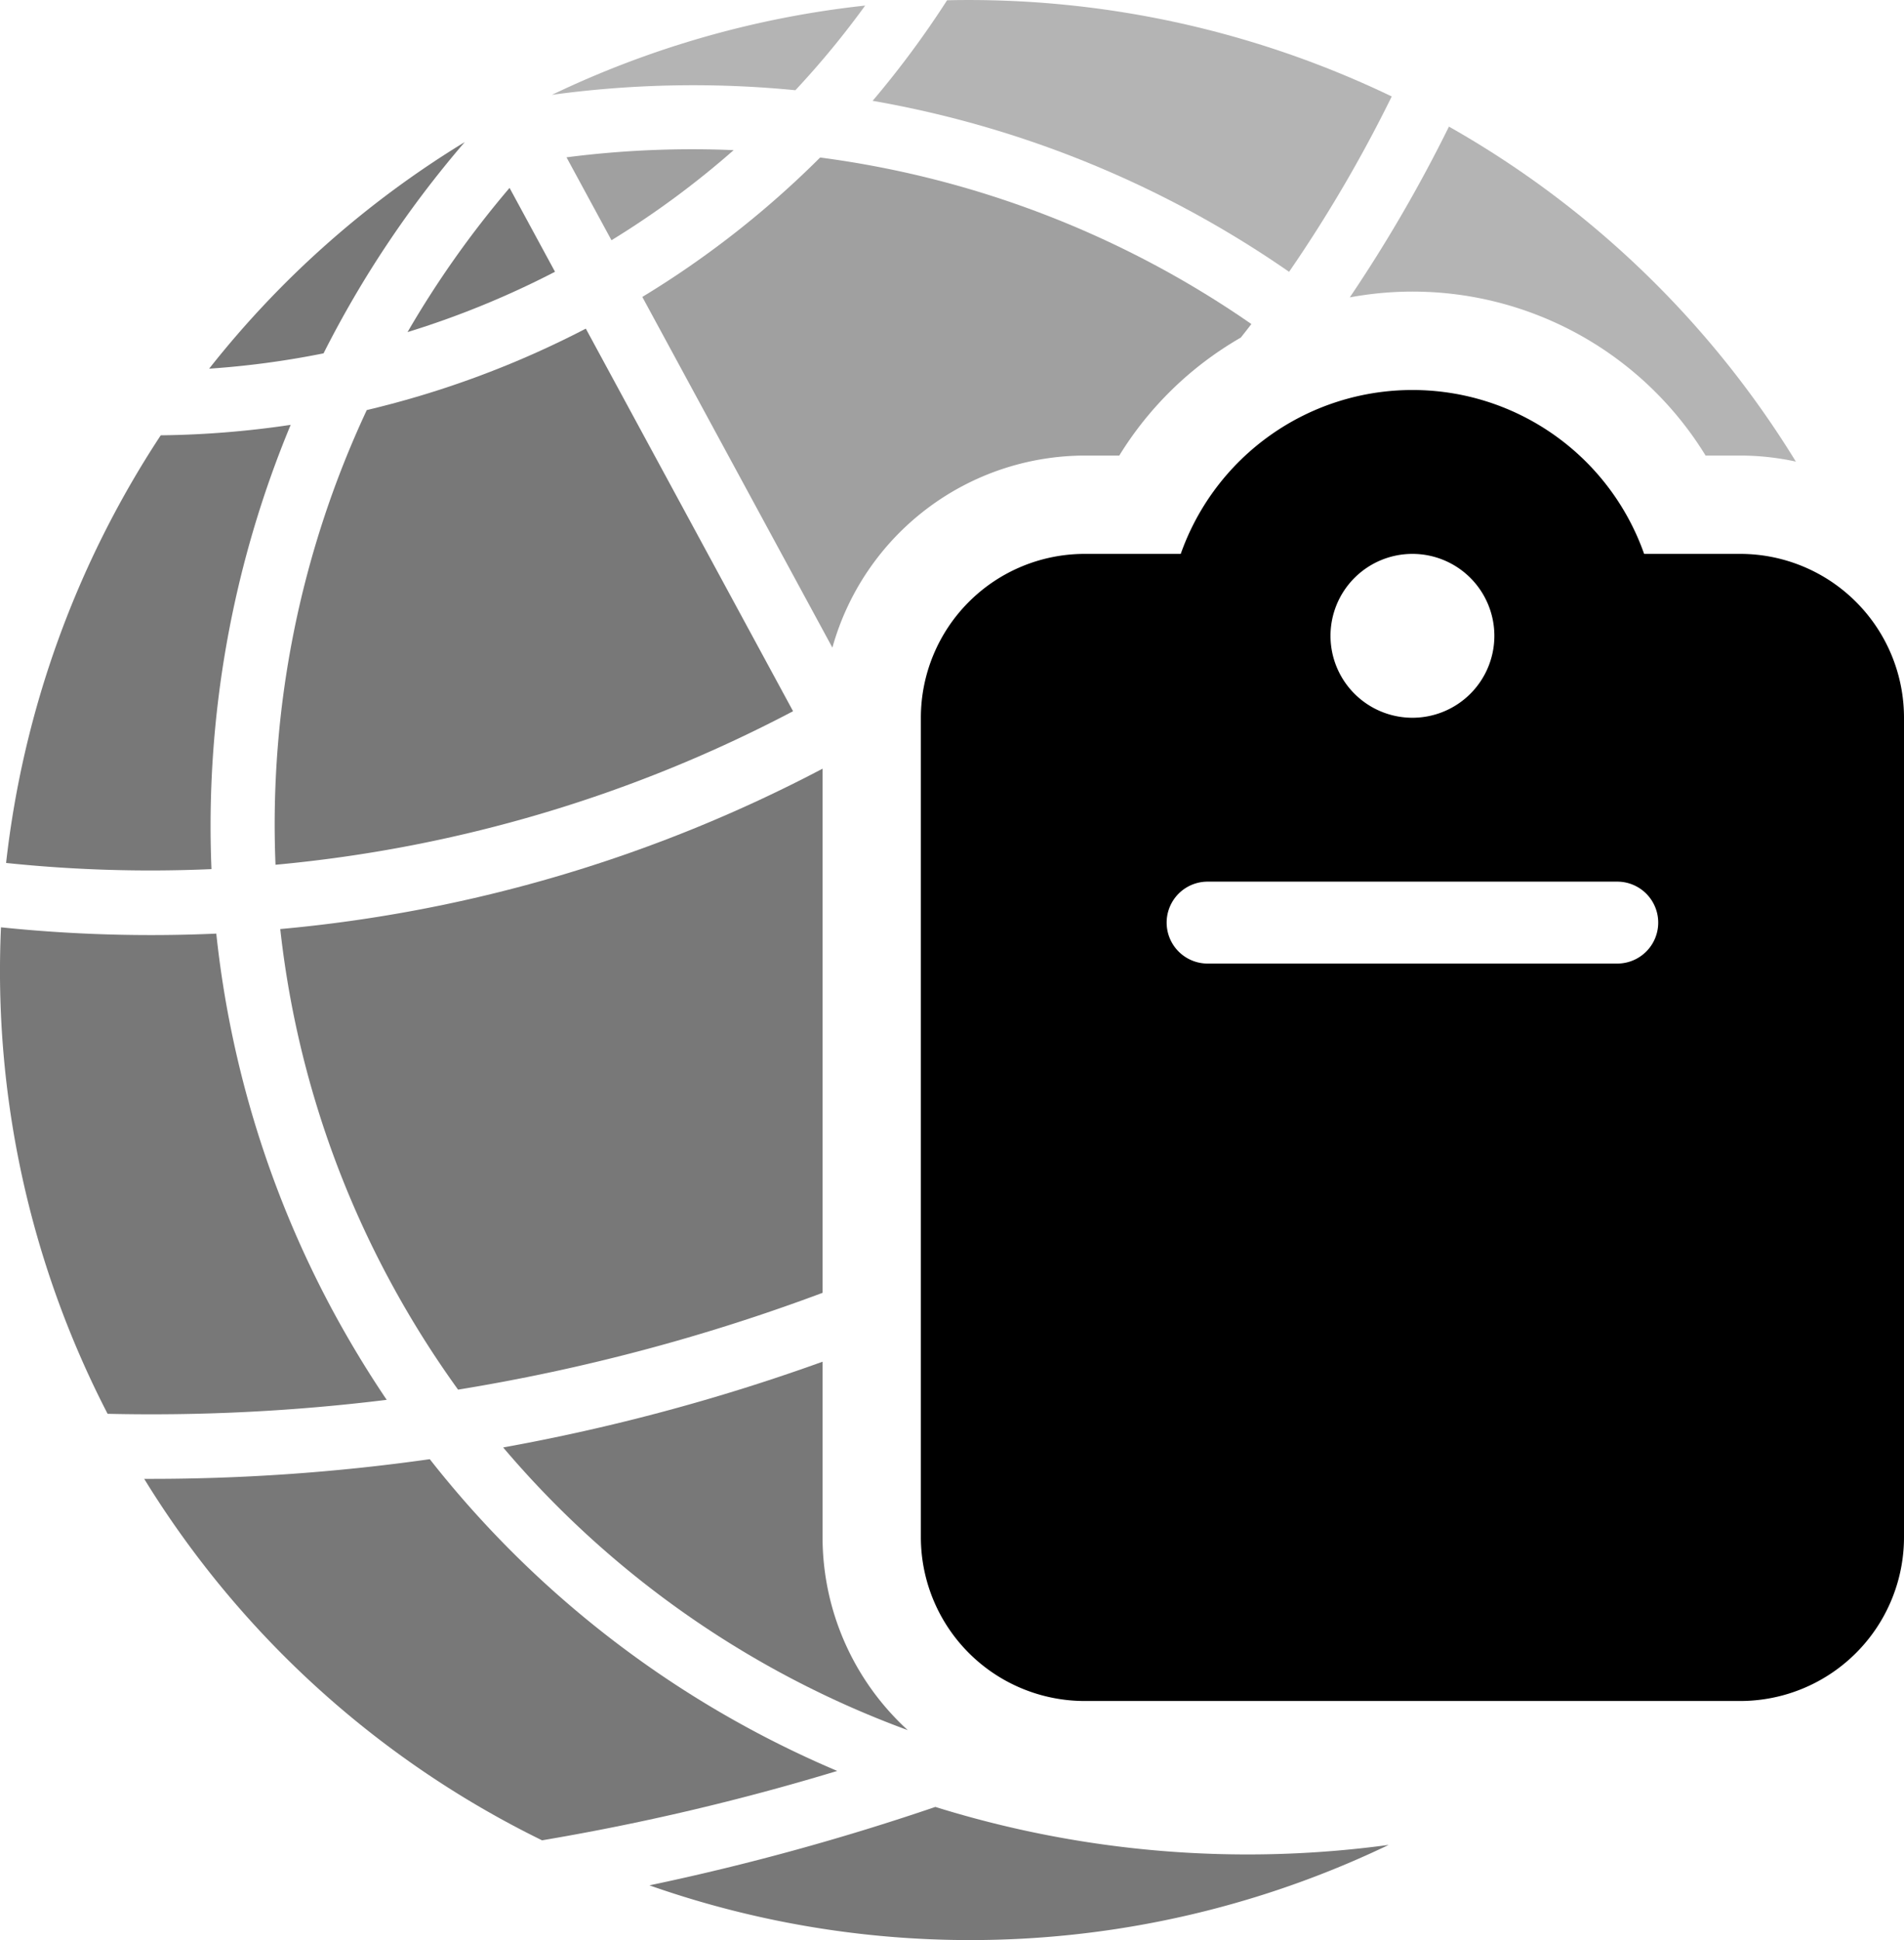 <svg xmlns="http://www.w3.org/2000/svg" viewBox="0 0 581 591.94"><defs><style>.cls-1{fill:#787878;}.cls-2{fill:#b4b4b4;}.cls-3{fill:#a0a0a0;}</style></defs><g id="Layer_2" data-name="Layer 2"><g id="svg2848"><path class="cls-1" d="M141.82,43.35a294.19,294.19,0,0,0-78,69.14,268.31,268.31,0,0,0,34.91-4.68A319.13,319.13,0,0,1,141.82,43.35Z"/><path class="cls-2" d="M242.71,27.53A267.39,267.39,0,0,0,264,1.7a294,294,0,0,0-95.56,27.23A319.21,319.21,0,0,1,242.71,27.53Z"/><path class="cls-1" d="M169.36,82.92,155.49,57.33a298.84,298.84,0,0,0-31.13,44A272.46,272.46,0,0,0,169.36,82.92Z"/><path class="cls-3" d="M172.87,48,186.59,73.3a270.52,270.52,0,0,0,37.28-27.49A299.69,299.69,0,0,0,172.87,48Z"/><path class="cls-2" d="M424.68,29.43A297.72,297.72,0,0,0,289,.08a290,290,0,0,1-22.72,30.68A318.76,318.76,0,0,1,393.36,82.94,424.15,424.15,0,0,0,424.68,29.43Z"/><path class="cls-1" d="M64.53,265.18A318.67,318.67,0,0,1,88.7,129.63a289.36,289.36,0,0,1-39.65,3.19A297.47,297.47,0,0,0,1.86,263.3,423.76,423.76,0,0,0,64.53,265.18Z"/><path class="cls-3" d="M331,139h10.54a105.1,105.1,0,0,1,37.09-36c1.08-1.37,2.17-2.74,3.22-4.13A298.84,298.84,0,0,0,250.26,48.06,288.67,288.67,0,0,1,196,90.6l58,107A80.11,80.11,0,0,1,331,139Z"/><path class="cls-1" d="M84.07,263.85A421.54,421.54,0,0,0,242,217L178.76,100.27a289.83,289.83,0,0,1-66.84,24.85A298.53,298.53,0,0,0,84.07,263.85Z"/><path class="cls-2" d="M520.46,139H531a79.6,79.6,0,0,1,17,1.84A293.94,293.94,0,0,0,442.14,38.63a444.61,444.61,0,0,1-30.26,52.11A104.91,104.91,0,0,1,520.46,139Z"/><path class="cls-1" d="M102.13,401A312.43,312.43,0,0,1,66,284.86,444.26,444.26,0,0,1,.3,282.94,294.17,294.17,0,0,0,32.83,431.37,585.76,585.76,0,0,0,118,427.11Q109.51,414.54,102.13,401Z"/><path class="cls-1" d="M85.52,283.47a293.88,293.88,0,0,0,33.9,108.14A298.29,298.29,0,0,0,139.78,424,585.23,585.23,0,0,0,251,394.46V234.54A440.55,440.55,0,0,1,85.52,283.47Z"/><path class="cls-1" d="M131.15,445.22a606.79,606.79,0,0,1-87.15,6A294.32,294.32,0,0,0,165.41,561.51a726.54,726.54,0,0,0,90.07-21.17A313.62,313.62,0,0,1,131.15,445.22Z"/><path class="cls-1" d="M251,469V415.48a604.27,604.27,0,0,1-97.46,26.16A295,295,0,0,0,277,527.89,79.79,79.79,0,0,1,251,469Z"/><path class="cls-1" d="M285.42,551.32a746.83,746.83,0,0,1-87.25,23.93,295.25,295.25,0,0,0,225.58-12.34A320.18,320.18,0,0,1,285.42,551.32Z"/><path d="M431,119a74.91,74.91,0,0,0-70.7,50H331a50,50,0,0,0-50,50V469a50,50,0,0,0,50,50H531a50,50,0,0,0,50-50V219a50,50,0,0,0-50-50H501.7A74.91,74.91,0,0,0,431,119Zm0,50a25,25,0,1,1-25,25A25,25,0,0,1,431,169ZM368.5,269h125a12.5,12.5,0,0,1,0,25h-125a12.5,12.5,0,0,1,0-25Z"/></g></g></svg>